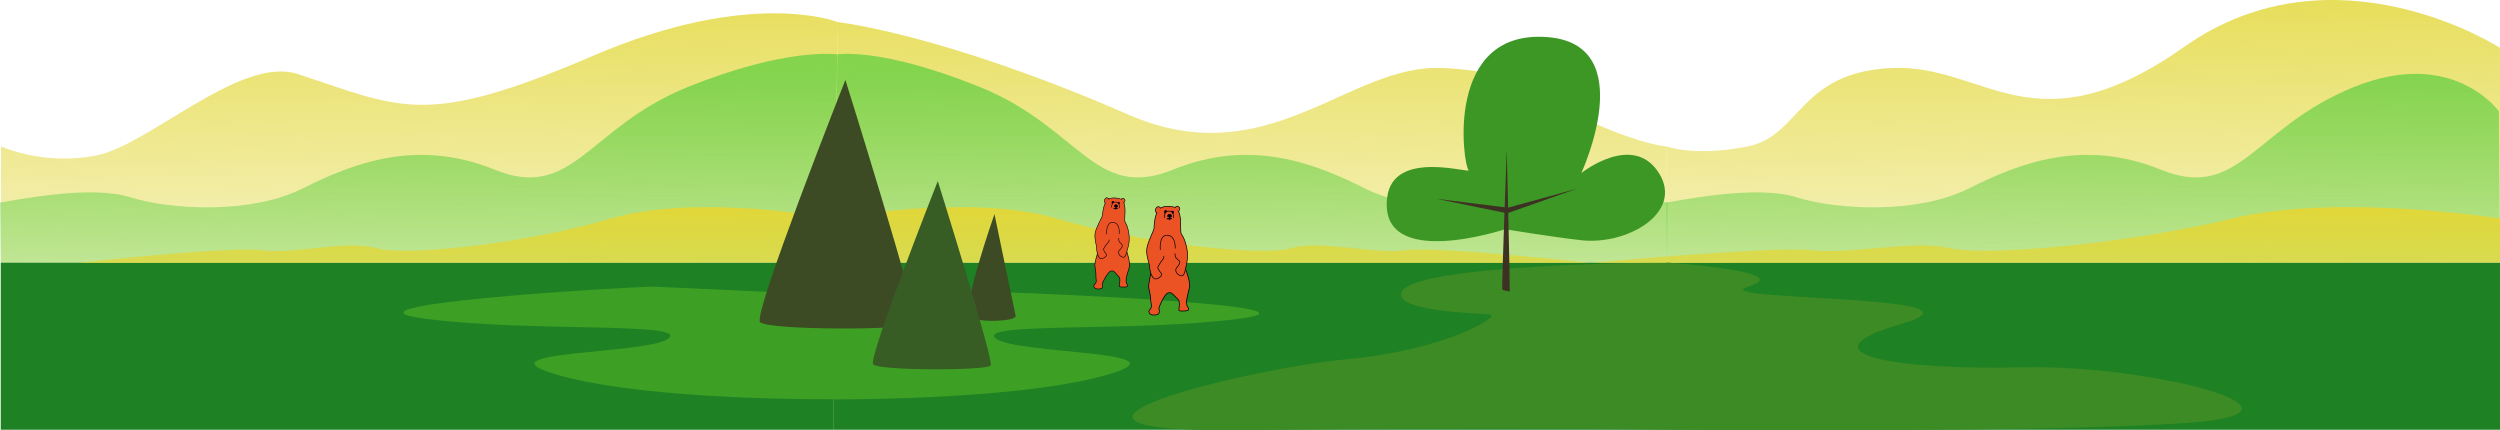 <?xml version="1.0" encoding="UTF-8" standalone="no"?>
<!-- Created with Inkscape (http://www.inkscape.org/) -->

<svg
   xmlns:dc="http://purl.org/dc/elements/1.1/"
   xmlns:cc="http://creativecommons.org/ns#"
   xmlns:rdf="http://www.w3.org/1999/02/22-rdf-syntax-ns#"
   xmlns:svg="http://www.w3.org/2000/svg"
   xmlns="http://www.w3.org/2000/svg"
   xmlns:xlink="http://www.w3.org/1999/xlink"
   xmlns:sodipodi="http://sodipodi.sourceforge.net/DTD/sodipodi-0.dtd"
   xmlns:inkscape="http://www.inkscape.org/namespaces/inkscape"
   width="630.651mm"
   height="108.541mm"
   viewBox="0 0 630.651 108.541"
   version="1.1"
   id="svg5403"
   inkscape:version="0.92.3 (2405546, 2018-03-11)"
   sodipodi:docname="stretchgrass.svg">
  <defs
     id="defs5397">
    <linearGradient
       inkscape:collect="always"
       id="linearGradient6010">
      <stop
         style="stop-color:#44ca35;stop-opacity:1;"
         offset="0"
         id="stop6006" />
      <stop
         style="stop-color:#44ca35;stop-opacity:0;"
         offset="1"
         id="stop6008" />
    </linearGradient>
    <linearGradient
       inkscape:collect="always"
       id="linearGradient5992">
      <stop
         style="stop-color:#e2d739;stop-opacity:1;"
         offset="0"
         id="stop5988" />
      <stop
         style="stop-color:#e2d739;stop-opacity:0;"
         offset="1"
         id="stop5990" />
    </linearGradient>
    <linearGradient
       inkscape:collect="always"
       xlink:href="#linearGradient5992"
       id="linearGradient5996"
       x1="107.442"
       y1="190.051"
       x2="106.676"
       y2="298.028"
       gradientUnits="userSpaceOnUse" />
    <linearGradient
       inkscape:collect="always"
       xlink:href="#linearGradient6010"
       id="linearGradient6014"
       x1="100.493"
       y1="208.477"
       x2="101.169"
       y2="302.021"
       gradientUnits="userSpaceOnUse" />
    <linearGradient
       inkscape:collect="always"
       xlink:href="#linearGradient5992"
       id="linearGradient6018"
       x1="101.562"
       y1="240.25"
       x2="101.562"
       y2="297.98"
       gradientUnits="userSpaceOnUse" />
    <linearGradient
       inkscape:collect="always"
       xlink:href="#linearGradient5992"
       id="linearGradient6164"
       gradientUnits="userSpaceOnUse"
       x1="107.442"
       y1="190.051"
       x2="106.676"
       y2="298.028"
       gradientTransform="scale(-1,1)" />
    <linearGradient
       inkscape:collect="always"
       xlink:href="#linearGradient5992"
       id="linearGradient6168"
       gradientUnits="userSpaceOnUse"
       x1="107.442"
       y1="190.051"
       x2="106.676"
       y2="298.028"
       gradientTransform="matrix(-1,0,0,1,420.31,0)" />
    <linearGradient
       inkscape:collect="always"
       xlink:href="#linearGradient6010"
       id="linearGradient6172"
       gradientUnits="userSpaceOnUse"
       x1="100.493"
       y1="208.477"
       x2="101.169"
       y2="302.021"
       gradientTransform="scale(-1,1)" />
    <linearGradient
       inkscape:collect="always"
       xlink:href="#linearGradient6010"
       id="linearGradient6176"
       gradientUnits="userSpaceOnUse"
       x1="100.493"
       y1="208.477"
       x2="101.169"
       y2="302.021"
       gradientTransform="matrix(-1,0,0,1,420.31,0)" />
    <linearGradient
       inkscape:collect="always"
       xlink:href="#linearGradient5992"
       id="linearGradient6180"
       gradientUnits="userSpaceOnUse"
       x1="101.562"
       y1="240.25"
       x2="101.562"
       y2="297.98"
       gradientTransform="scale(-1,1)" />
    <linearGradient
       inkscape:collect="always"
       xlink:href="#linearGradient5992"
       id="linearGradient6184"
       gradientUnits="userSpaceOnUse"
       x1="101.562"
       y1="240.25"
       x2="101.562"
       y2="297.98"
       gradientTransform="matrix(-1.203,0,0,1,420.31,0)" />
  </defs>
  <sodipodi:namedview
     id="base"
     pagecolor="#ffffff"
     bordercolor="#666666"
     borderopacity="1.0"
     inkscape:pageopacity="0.0"
     inkscape:pageshadow="2"
     inkscape:zoom="0.24748737"
     inkscape:cx="1026.1186"
     inkscape:cy="432.23435"
     inkscape:document-units="mm"
     inkscape:current-layer="svg5403"
     showgrid="false"
     inkscape:window-width="1600"
     inkscape:window-height="845"
     inkscape:window-x="0"
     inkscape:window-y="27"
     inkscape:window-maximized="1"
     inkscape:object-nodes="true"
     fit-margin-top="0"
     fit-margin-left="0"
     fit-margin-right="0"
     fit-margin-bottom="0" />
  <g
     inkscape:label="grass"
     inkscape:groupmode="layer"
     id="layer1"
     transform="translate(210.341,-188.973)"
     sodipodi:insensitive="true" />
  <g
     inkscape:groupmode="layer"
     id="layer5"
     inkscape:label="Layer 4"
     transform="translate(210.341,-188.973)"
     sodipodi:insensitive="true" />
  <g
     inkscape:groupmode="layer"
     id="layer4"
     inkscape:label="Layer 3"
     transform="translate(210.341,-188.973)"
     sodipodi:insensitive="true" />
  <g
     inkscape:groupmode="layer"
     id="layer3"
     inkscape:label="Layer 2"
     transform="translate(210.341,-188.973)"
     sodipodi:insensitive="true">
    <rect
       style="opacity:1;fill:#1e8124;fill-opacity:1;fill-rule:evenodd;stroke:none;stroke-width:1.123;stroke-linecap:round;stroke-linejoin:round;stroke-miterlimit:4;stroke-dasharray:none;stroke-dashoffset:0;stroke-opacity:1"
       id="rect5967"
       width="210.155"
       height="42.172"
       x="-1.824964e-08"
       y="255.206"
       ry="0" />
    <path
       style="opacity:0.823;fill:url(#linearGradient5996);fill-opacity:1;fill-rule:evenodd;stroke:none;stroke-width:1.323;stroke-linecap:round;stroke-linejoin:round;stroke-miterlimit:4;stroke-dasharray:none;stroke-dashoffset:0;stroke-opacity:1"
       d="m 1.056,194.568 c 0,0 26.378,2.865 73.245,23.321 35.26,15.389 55.592,-12.829 79.112,-11.76 23.52,1.069 26.059,8.419 38.353,13.898 12.448,5.547 18.308,5.88 18.308,5.88 l 0.081,29.3 H -1.8249636e-8 Z"
       id="path5975"
       inkscape:connector-curvature="0"
       sodipodi:nodetypes="cssscccc" />
    <path
       style="opacity:0.608;fill:url(#linearGradient6014);fill-opacity:1;fill-rule:evenodd;stroke:none;stroke-width:1.323;stroke-linecap:round;stroke-linejoin:round;stroke-miterlimit:4;stroke-dasharray:none;stroke-dashoffset:0;stroke-opacity:1"
       d="m 0.858,202.69 c 0,0 10.902,-1.907 36.025,8.249 25.123,10.156 28.865,28.865 48.643,20.847 19.778,-8.018 35.814,-1.604 48.643,4.811 12.829,6.414 33.141,5.345 43.298,2.138 10.156,-3.207 29.132,0.802 32.874,1.336 -0.038,4.976 -0.186,15.134 -0.186,15.134 H -1.8249636e-8 Z"
       id="path5973"
       inkscape:connector-curvature="0"
       sodipodi:nodetypes="cccsscccc" />
    <path
       style="opacity:1;fill:url(#linearGradient6018);fill-opacity:1;fill-rule:evenodd;stroke:none;stroke-width:1.323;stroke-linecap:round;stroke-linejoin:round;stroke-miterlimit:4;stroke-dasharray:none;stroke-dashoffset:0;stroke-opacity:1"
       d="m 0,244.081 c 0,0 34.211,-6.414 56.127,0 21.916,6.414 51.85,9.622 59.334,7.484 7.484,-2.138 20.312,1.604 28.865,0.535 8.553,-1.069 46.505,3.207 46.505,3.207 L -1.824964e-8,255.206 Z"
       id="path5971"
       inkscape:connector-curvature="0" />
    <path
       style="opacity:1;fill:#3d8b24;fill-opacity:1;fill-rule:evenodd;stroke:none;stroke-width:1.323;stroke-linecap:round;stroke-linejoin:round;stroke-miterlimit:4;stroke-dasharray:none;stroke-dashoffset:0;stroke-opacity:1"
       d="m 210.155,255.206 c 0,0 -63.5,0.217 -66.902,7.398 -2.065,5.043 19.715,5.364 22.361,5.742 2.646,0.378 -11.4,8.999 -36.346,11.267 -24.946,2.268 -91.47,18.632 -25.702,17.876 65.768,-0.756 106.589,-0.111 106.589,-0.111 z"
       id="path6086"
       inkscape:connector-curvature="0"
       sodipodi:nodetypes="ccssscc" />
    <path
       style="opacity:1;fill:#3d9f24;fill-opacity:1;fill-rule:evenodd;stroke:none;stroke-width:1.323;stroke-linecap:round;stroke-linejoin:round;stroke-miterlimit:4;stroke-dasharray:none;stroke-dashoffset:0;stroke-opacity:1"
       d="m 45.357,262.793 c 1.512,0 83.155,3.213 56.696,6.615 -26.458,3.402 -66.146,0.756 -61.232,4.914 4.914,4.158 50.649,3.024 27.214,9.449 -23.435,6.426 -70.385,5.947 -70.385,5.947 l 1.593,-26.358 z"
       id="path6088"
       inkscape:connector-curvature="0"
       sodipodi:nodetypes="cscsccc" />
    <rect
       ry="0"
       y="255.206"
       x="210.155"
       height="42.172"
       width="210.155"
       id="rect6160"
       style="opacity:1;fill:#1e8124;fill-opacity:1;fill-rule:evenodd;stroke:none;stroke-width:1.123;stroke-linecap:round;stroke-linejoin:round;stroke-miterlimit:4;stroke-dasharray:none;stroke-dashoffset:0;stroke-opacity:1" />
    <rect
       ry="0"
       y="255.206"
       x="-210.155"
       height="42.172"
       width="210.155"
       id="rect6158"
       style="opacity:1;fill:#1e8124;fill-opacity:1;fill-rule:evenodd;stroke:none;stroke-width:1.123;stroke-linecap:round;stroke-linejoin:round;stroke-miterlimit:4;stroke-dasharray:none;stroke-dashoffset:0;stroke-opacity:1" />
    <path
       inkscape:connector-curvature="0"
       id="path6156"
       d="m -45.433,261.281 c -9.638,0.189 -83.911,4.725 -57.452,8.126 26.458,3.402 66.146,0.756 61.232,4.914 -4.914,4.158 -50.649,3.024 -27.214,9.449 23.435,6.426 69.325,5.914 69.325,5.914 l -0.533,-26.325 z"
       style="opacity:1;fill:#3d9f24;fill-opacity:1;fill-rule:evenodd;stroke:none;stroke-width:1.323;stroke-linecap:round;stroke-linejoin:round;stroke-miterlimit:4;stroke-dasharray:none;stroke-dashoffset:0;stroke-opacity:1"
       sodipodi:nodetypes="cscsccc" />
    <path
       sodipodi:nodetypes="cssscccc"
       inkscape:connector-curvature="0"
       id="path6162"
       d="m 1.056,194.568 c 0,0 -21.583,-8.794 -61.803,8.483 -42.65,18.321 -48.36,13.11 -74.522,4.589 -14.397,-4.689 -37.348,17.861 -50.712,20.534 -13.363,2.673 -24.092,-2.268 -24.092,-2.268 l -0.081,29.3 H 1.0497217e-8 Z"
       style="opacity:0.823;fill:url(#linearGradient6164);fill-opacity:1;fill-rule:evenodd;stroke:none;stroke-width:1.323;stroke-linecap:round;stroke-linejoin:round;stroke-miterlimit:4;stroke-dasharray:none;stroke-dashoffset:0;stroke-opacity:1" />
    <path
       sodipodi:nodetypes="cssscccc"
       inkscape:connector-curvature="0"
       id="path6166"
       d="m 420.31,201.05 c 0,0 -41.694,-26.994 -79.646,-0.267 -37.952,26.727 -50.247,4.276 -73.766,5.345 -23.52,1.069 -22.985,17.105 -36.349,19.778 -13.363,2.673 -20.474,0 -20.474,0 l 0.081,29.3 H 420.31 Z"
       style="opacity:0.823;fill:url(#linearGradient6168);fill-opacity:1;fill-rule:evenodd;stroke:none;stroke-width:1.323;stroke-linecap:round;stroke-linejoin:round;stroke-miterlimit:4;stroke-dasharray:none;stroke-dashoffset:0;stroke-opacity:1" />
    <path
       sodipodi:nodetypes="cccsscccc"
       inkscape:connector-curvature="0"
       id="path6170"
       d="m 0.858,202.69 c 0,0 -12.618,-1.907 -37.741,8.249 -25.123,10.156 -28.865,28.865 -48.643,20.847 -19.778,-8.018 -35.814,-1.604 -48.643,4.811 -12.829,6.414 -33.141,5.345 -43.298,2.138 -10.156,-3.207 -29.132,0.802 -32.874,1.336 0.038,4.976 0.186,15.134 0.186,15.134 H 1.9999987e-8 Z"
       style="opacity:0.608;fill:url(#linearGradient6172);fill-opacity:1;fill-rule:evenodd;stroke:none;stroke-width:1.323;stroke-linecap:round;stroke-linejoin:round;stroke-miterlimit:4;stroke-dasharray:none;stroke-dashoffset:0;stroke-opacity:1" />
    <path
       sodipodi:nodetypes="cccsscccc"
       inkscape:connector-curvature="0"
       id="path6174"
       d="m 420.042,217.086 c 0,0 -11.493,-16.303 -36.616,-6.147 -25.123,10.156 -28.865,28.865 -48.643,20.847 -19.778,-8.018 -35.814,-1.604 -48.643,4.811 -12.829,6.414 -33.141,5.345 -43.298,2.138 -10.156,-3.207 -29.132,0.802 -32.874,1.336 0.038,4.976 0.186,15.134 0.186,15.134 H 420.31 Z"
       style="opacity:0.608;fill:url(#linearGradient6176);fill-opacity:1;fill-rule:evenodd;stroke:none;stroke-width:1.323;stroke-linecap:round;stroke-linejoin:round;stroke-miterlimit:4;stroke-dasharray:none;stroke-dashoffset:0;stroke-opacity:1" />
    <path
       inkscape:connector-curvature="0"
       id="path6178"
       d="m 1.9999959e-8,244.081 c 0,0 -34.211,-6.414 -56.127,0 -21.916,6.414 -51.85,9.622 -59.334,7.484 -7.484,-2.138 -20.312,1.604 -28.865,0.535 -8.553,-1.069 -46.505,3.207 -46.505,3.207 L 1.9999959e-8,255.206 Z"
       style="opacity:1;fill:url(#linearGradient6180);fill-opacity:1;fill-rule:evenodd;stroke:none;stroke-width:1.323;stroke-linecap:round;stroke-linejoin:round;stroke-miterlimit:4;stroke-dasharray:none;stroke-dashoffset:0;stroke-opacity:1" />
    <path
       inkscape:connector-curvature="0"
       id="path6182"
       d="m 420.31,244.081 c 0,0 -41.139,-6.414 -67.494,0 -26.355,6.414 -62.351,9.622 -71.351,7.484 -8.999,-2.138 -24.426,1.604 -34.711,0.535 -10.285,-1.069 -55.923,3.207 -55.923,3.207 l 229.479,-0.1 z"
       style="opacity:1;fill:url(#linearGradient6184);fill-opacity:1;fill-rule:evenodd;stroke:none;stroke-width:1.451;stroke-linecap:round;stroke-linejoin:round;stroke-miterlimit:4;stroke-dasharray:none;stroke-dashoffset:0;stroke-opacity:1" />
    <path
       style="opacity:1;fill:#3d8b24;fill-opacity:1;fill-rule:evenodd;stroke:none;stroke-width:1.323;stroke-linecap:round;stroke-linejoin:round;stroke-miterlimit:4;stroke-dasharray:none;stroke-dashoffset:0;stroke-opacity:1"
       d="m 210.155,255.206 c 0,0 33.076,2.243 20.602,6.023 -12.473,3.78 64.634,1.89 38.554,9.449 -26.08,7.56 -1.512,11.717 30.616,10.961 32.128,-0.756 78.241,11.339 41.955,13.985 -36.286,2.646 -131.727,1.754 -131.727,1.754"
       id="path13215"
       inkscape:connector-curvature="0"
       sodipodi:nodetypes="cssssc" />
  </g>
  <g
     inkscape:groupmode="layer"
     id="layer6"
     inkscape:label="trees"
     transform="translate(210.341,-188.973)"
     sodipodi:insensitive="true">
    <path
       style="opacity:1;fill:#3d9724;fill-opacity:1;fill-rule:evenodd;stroke:none;stroke-width:1.323;stroke-linecap:round;stroke-linejoin:round;stroke-miterlimit:4;stroke-dasharray:none;stroke-dashoffset:0;stroke-opacity:1"
       d="m 169.319,246.793 c 0,0 -31.864,10.598 -29.742,-7.915 1.452,-12.664 21.848,-5.729 20.512,-7.065 -1.336,-1.336 -6.133,-35.447 19.884,-33.485 23.657,1.785 8.59,34.3 8.59,34.3 0,0 13.138,-10.486 19.667,0.149 6.063,9.876 -8.107,18.106 -19.713,16.792 -7.628,-0.864 -19.198,-2.775 -19.198,-2.775 z"
       id="path6032"
       inkscape:connector-curvature="0"
       sodipodi:nodetypes="cssscssc" />
    <path
       style="opacity:1;fill:#3d3124;fill-opacity:1;fill-rule:evenodd;stroke:none;stroke-width:1.323;stroke-linecap:round;stroke-linejoin:round;stroke-miterlimit:4;stroke-dasharray:none;stroke-dashoffset:0;stroke-opacity:1"
       d="m 168.625,262.06 c -0.189,-0.567 1.134,-35.341 1.134,-35.341 0,0 0.85,35.53 0.756,35.719 -0.095,0.189 -1.89,-0.378 -1.89,-0.378 z"
       id="path6038"
       inkscape:connector-curvature="0" />
    <path
       style="opacity:1;fill:#3d3124;fill-opacity:1;fill-rule:evenodd;stroke:none;stroke-width:1.323;stroke-linecap:round;stroke-linejoin:round;stroke-miterlimit:4;stroke-dasharray:none;stroke-dashoffset:0;stroke-opacity:1"
       d="m 170.043,241.366 c 0.472,-0.095 17.481,-4.819 17.481,-4.819 l -17.67,6.237 -17.954,-3.685 z"
       id="path6040"
       inkscape:connector-curvature="0" />
    <path
       style="opacity:1;fill:#3d4b24;fill-opacity:1;fill-rule:evenodd;stroke:none;stroke-width:1.323;stroke-linecap:round;stroke-linejoin:round;stroke-miterlimit:4;stroke-dasharray:none;stroke-dashoffset:0;stroke-opacity:1"
       d="m 40.523,243 c 0,0 -8.553,24.322 -6.147,25.925 2.405,1.604 11.76,1.069 11.493,-0.267 -0.267,-1.336 -5.345,-25.658 -5.345,-25.658 z"
       id="path6026"
       inkscape:connector-curvature="0" />
    <path
       inkscape:connector-curvature="0"
       id="path6186"
       d="m 2.914,209.134 c 0,0 -23.3,58.956 -21.535,61.075 1.765,2.118 38.128,2.118 39.187,0.353 1.059,-1.765 -17.652,-61.428 -17.652,-61.428 z"
       style="opacity:1;fill:#3d4b24;fill-opacity:1;fill-rule:evenodd;stroke:none;stroke-width:1.747;stroke-linecap:round;stroke-linejoin:round;stroke-miterlimit:4;stroke-dasharray:none;stroke-dashoffset:0;stroke-opacity:1" />
    <path
       style="opacity:1;fill:#375c24;fill-opacity:1;fill-rule:evenodd;stroke:none;stroke-width:1.323;stroke-linecap:round;stroke-linejoin:round;stroke-miterlimit:4;stroke-dasharray:none;stroke-dashoffset:0;stroke-opacity:1"
       d="m 26.223,234.658 c 0,0 -17.64,44.634 -16.303,46.238 1.336,1.604 28.865,1.604 29.667,0.267 0.802,-1.336 -13.364,-46.505 -13.364,-46.505 z"
       id="path6024"
       inkscape:connector-curvature="0" />
  </g>
  <g
     inkscape:groupmode="layer"
     id="layer8"
     inkscape:label="bears">
    <g
       transform="translate(203.258,0.084)"
       id="g13135">
      <path
         sodipodi:nodetypes="cssssssssssssc"
         inkscape:connector-curvature="0"
         id="path4337"
         d="m 87.068,68.88 c 0,0 -0.708,2.84 -0.547,3.668 0.142,0.731 0.289,1.303 0.351,1.644 0.161,0.882 0.087,1.531 0.306,2.571 0.219,1.04 -0.719,1.394 -0.63,1.779 0.137,0.589 0.63,1.013 1.834,0.794 1.204,-0.219 0.712,-1.204 0.712,-1.642 0,-0.438 1.423,-3.503 2.19,-3.832 0.766,-0.328 1.236,0.129 1.752,0.712 0.848,0.958 1.204,0.702 1.204,2.135 0,1.369 -0.547,1.67 0.712,1.67 1.15,0 2.134,-0.091 1.396,-1.04 -0.766,-0.985 0.246,-3.804 0.465,-4.954 0.219,-1.15 -0.592,-3.588 -0.976,-4.464 l -2.439,-6.972 -4.238,0.387 z"
         style="fill:#ec5324;fill-opacity:1;stroke:#000006;stroke-width:0.197;stroke-linecap:round;stroke-linejoin:round;stroke-miterlimit:4;stroke-dasharray:none;stroke-opacity:1" />
      <path
         sodipodi:nodetypes="ccsccsscccsccccccc"
         inkscape:connector-curvature="0"
         id="path4339"
         d="m 90.333,64.552 c 0,0 0.05,0.498 -0.299,0.846 -0.348,0.348 -1.194,1.792 -1.244,1.991 -0.05,0.199 0.547,1.095 0.946,1.543 0.398,0.448 -1.045,1.642 -1.792,1.294 -0.746,-0.348 -1.244,-2.438 -1.194,-2.936 0.05,-0.498 -0.846,-2.687 -0.746,-4.329 0.1,-1.642 1.792,-4.927 1.841,-5.325 0.05,-0.398 0.05,-3.931 1.443,-5.076 1.393,-1.145 3.971,-0.289 3.981,-0.299 0.024,0.019 1.244,0.597 1.294,3.732 0.05,3.135 -0.05,2.488 0.547,3.533 0.597,1.045 1.592,3.931 1.045,6.519 -0.547,2.588 -0.647,3.782 -1.692,3.384 -1.045,-0.398 -1.443,-1.443 -0.846,-2.04 0.597,-0.597 0.846,-1.294 0.697,-1.543 -0.149,-0.249 -0.995,-0.846 -1.045,-1.095 -0.05,-0.249 -0.149,-0.846 -0.149,-0.846"
         style="fill:#ec5324;fill-opacity:1;stroke:#000006;stroke-width:0.18;stroke-linecap:round;stroke-linejoin:round;stroke-miterlimit:4;stroke-dasharray:none;stroke-opacity:1" />
      <path
         sodipodi:nodetypes="csc"
         inkscape:connector-curvature="0"
         id="path4341"
         d="m 93.164,52.325 c 0,0 0.317,-0.7 0.951,-0.212 0.634,0.488 -0.144,1.165 -0.144,1.165"
         style="fill:#ec5324;fill-opacity:1;stroke:#000006;stroke-width:0.176;stroke-linecap:butt;stroke-linejoin:round;stroke-miterlimit:4;stroke-dasharray:none;stroke-opacity:1" />
      <path
         sodipodi:nodetypes="ccc"
         inkscape:connector-curvature="0"
         id="path4343"
         d="m 89.545,52.482 c 0,0 -0.432,-0.731 -0.969,-0.292 -0.537,0.439 -0.406,1.317 0.034,1.512"
         style="fill:#ec5324;fill-opacity:1;stroke:#000006;stroke-width:0.176;stroke-linecap:butt;stroke-linejoin:round;stroke-miterlimit:4;stroke-dasharray:none;stroke-opacity:1" />
      <path
         inkscape:connector-curvature="0"
         id="path4345"
         d="m 89.432,62.881 c -0.017,-0.103 -0.31,-3.605 1.656,-3.622 1.966,-0.017 2.156,2.432 2.122,3.277"
         style="fill:#ec5324;fill-opacity:1;stroke:#000006;stroke-width:0.176;stroke-linecap:round;stroke-linejoin:round;stroke-miterlimit:4;stroke-dasharray:none;stroke-opacity:1" />
      <path
         inkscape:connector-curvature="0"
         id="path4347"
         d="m 91.139,53.239 c 0,0 -0.224,-0.362 -0.517,-0.155 -0.293,0.207 0.01,0.698 0.01,0.698"
         style="fill:#00000b;fill-opacity:1;stroke:#00000b;stroke-width:0.176;stroke-linecap:round;stroke-linejoin:round;stroke-miterlimit:4;stroke-dasharray:none;stroke-opacity:1"
         sodipodi:nodetypes="ccc" />
      <path
         inkscape:connector-curvature="0"
         id="path4349"
         d="m 92.209,53.325 c 0,0 0.276,-0.276 0.483,-0.103 0.207,0.172 0.034,0.483 -0.086,0.569"
         style="fill:#00000b;fill-opacity:1;stroke:#00000b;stroke-width:0.176;stroke-linecap:round;stroke-linejoin:round;stroke-miterlimit:4;stroke-dasharray:none;stroke-opacity:1" />
      <path
         inkscape:connector-curvature="0"
         id="path4351"
         d="m 90.484,54.826 c 0,0 -0.172,-1.587 1.069,-1.656 1.242,-0.069 1.225,1.311 1.225,1.69"
         style="fill:#ec5324;fill-opacity:1;stroke:#000006;stroke-width:0.176;stroke-linecap:round;stroke-linejoin:round;stroke-miterlimit:4;stroke-dasharray:none;stroke-opacity:1" />
      <path
         sodipodi:nodetypes="ccccccc"
         inkscape:connector-curvature="0"
         id="path4353"
         d="m 91.795,54.947 -0.224,-0.379 -0.276,-0.052 c 0,0 -0.052,-0.535 0.448,-0.552 0.5,-0.017 0.5,0.397 0.5,0.535 7.09e-4,0.152 0.014,0.127 -0.241,0.121 z"
         style="fill:#00000b;fill-opacity:1;stroke:#00000b;stroke-width:0.176;stroke-linecap:round;stroke-linejoin:round;stroke-miterlimit:4;stroke-dasharray:none;stroke-opacity:1" />
      <path
         sodipodi:nodetypes="ccccccc"
         inkscape:connector-curvature="0"
         id="path4355"
         d="m 91.087,55.136 c 0,0 0.362,-0.207 0.707,-0.19 0.345,0.017 0.535,0.19 0.535,0.19 0,0 -0.552,-0.103 -0.586,0.138 l -0.017,0.103 c 0,0 0.086,-0.328 -0.638,-0.241 z"
         style="fill:#00000b;fill-opacity:1;stroke:#00000b;stroke-width:0.176;stroke-linecap:round;stroke-linejoin:round;stroke-miterlimit:4;stroke-dasharray:none;stroke-opacity:1" />
      <path
         style="fill:#ec5324;fill-opacity:1;stroke:#00000d;stroke-width:0.167;stroke-linecap:round;stroke-linejoin:round;stroke-miterlimit:4;stroke-dasharray:none;stroke-opacity:1"
         d="m 73.575,63.918 c 0,0 -0.739,2.362 -0.644,3.068 0.084,0.624 0.179,1.114 0.215,1.405 0.092,0.753 -0.003,1.296 0.131,2.185 0.133,0.889 -0.676,1.141 -0.619,1.47 0.087,0.504 0.481,0.886 1.508,0.761 1.027,-0.125 0.66,-0.981 0.682,-1.351 0.022,-0.37 1.375,-2.886 2.038,-3.126 0.663,-0.239 1.037,0.17 1.443,0.687 0.669,0.851 0.982,0.652 0.911,1.861 -0.068,1.155 -0.545,1.382 0.518,1.444 0.97,0.057 1.805,0.029 1.23,-0.809 -0.598,-0.87 0.396,-3.199 0.638,-4.158 0.242,-0.959 -0.322,-3.058 -0.602,-3.816 l -1.713,-6.006 -3.596,0.117 z"
         id="path13064"
         inkscape:connector-curvature="0"
         sodipodi:nodetypes="cssssssssssssc" />
      <path
         style="fill:#ec5324;fill-opacity:1;stroke:#00000d;stroke-width:0.152;stroke-linecap:round;stroke-linejoin:round;stroke-miterlimit:4;stroke-dasharray:none;stroke-opacity:1"
         d="m 76.545,60.427 c 0,0 0.017,0.422 -0.294,0.699 -0.311,0.277 -1.097,1.453 -1.149,1.618 -0.052,0.166 0.408,0.951 0.722,1.349 0.314,0.398 -0.963,1.334 -1.576,1.003 -0.613,-0.331 -0.929,-2.12 -0.863,-2.537 0.067,-0.418 -0.581,-2.31 -0.415,-3.691 0.165,-1.381 1.756,-4.069 1.818,-4.403 0.062,-0.334 0.237,-3.316 1.47,-4.213 1.233,-0.897 3.366,-0.047 3.375,-0.055 0.019,0.017 1.02,0.566 0.907,3.214 -0.113,2.648 -0.165,2.098 0.287,3.009 0.452,0.912 1.149,3.397 0.559,5.554 -0.59,2.157 -0.733,3.16 -1.596,2.772 -0.862,-0.388 -1.147,-1.29 -0.613,-1.764 0.534,-0.474 0.778,-1.05 0.664,-1.267 -0.114,-0.217 -0.798,-0.763 -0.828,-0.976 -0.03,-0.212 -0.084,-0.721 -0.084,-0.721"
         id="path13066"
         inkscape:connector-curvature="0"
         sodipodi:nodetypes="ccsccsscccsccccccc" />
      <path
         style="fill:#ec5324;fill-opacity:1;stroke:#00000d;stroke-width:0.149;stroke-linecap:butt;stroke-linejoin:round;stroke-miterlimit:4;stroke-dasharray:none;stroke-opacity:1"
         d="m 79.54,50.248 c 0,0 0.302,-0.575 0.813,-0.132 0.511,0.443 -0.179,0.976 -0.179,0.976"
         id="path13068"
         inkscape:connector-curvature="0"
         sodipodi:nodetypes="csc" />
      <path
         style="fill:#ec5324;fill-opacity:1;stroke:#00000d;stroke-width:0.149;stroke-linecap:butt;stroke-linejoin:round;stroke-miterlimit:4;stroke-dasharray:none;stroke-opacity:1"
         d="m 76.479,50.201 c 0,0 -0.329,-0.638 -0.803,-0.294 -0.475,0.344 -0.408,1.092 -0.047,1.278"
         id="path13070"
         inkscape:connector-curvature="0"
         sodipodi:nodetypes="ccc" />
      <path
         style="fill:#ec5324;fill-opacity:1;stroke:#00000d;stroke-width:0.149;stroke-linecap:round;stroke-linejoin:round;stroke-miterlimit:4;stroke-dasharray:none;stroke-opacity:1"
         d="m 75.867,58.972 c -0.009,-0.088 -0.083,-3.058 1.577,-2.975 1.66,0.083 1.699,2.16 1.628,2.871"
         id="path13072"
         inkscape:connector-curvature="0" />
      <path
         sodipodi:nodetypes="ccc"
         style="fill:#000000;fill-opacity:1;stroke:#00000d;stroke-width:0.149;stroke-linecap:round;stroke-linejoin:round;stroke-miterlimit:4;stroke-dasharray:none;stroke-opacity:1"
         d="m 77.786,50.919 c 0,0 -0.171,-0.317 -0.429,-0.157 -0.258,0.16 -0.026,0.589 -0.026,0.589"
         id="path13074"
         inkscape:connector-curvature="0" />
      <path
         style="fill:#000000;fill-opacity:1;stroke:#00000d;stroke-width:0.149;stroke-linecap:round;stroke-linejoin:round;stroke-miterlimit:4;stroke-dasharray:none;stroke-opacity:1"
         d="m 78.684,51.045 c 0,0 0.247,-0.219 0.413,-0.063 0.166,0.156 0.005,0.409 -0.101,0.476"
         id="path13076"
         inkscape:connector-curvature="0" />
      <path
         style="fill:#ec5324;fill-opacity:1;stroke:#00000d;stroke-width:0.149;stroke-linecap:round;stroke-linejoin:round;stroke-miterlimit:4;stroke-dasharray:none;stroke-opacity:1"
         d="m 77.154,52.226 c 0,0 -0.067,-1.348 0.985,-1.345 1.052,0.003 0.969,1.167 0.95,1.487"
         id="path13078"
         inkscape:connector-curvature="0" />
      <path
         style="fill:#000000;fill-opacity:1;stroke:#00000d;stroke-width:0.149;stroke-linecap:round;stroke-linejoin:round;stroke-miterlimit:4;stroke-dasharray:none;stroke-opacity:1"
         d="m 78.255,52.393 -0.17,-0.331 -0.23,-0.057 c 0,0 -0.017,-0.454 0.406,-0.444 0.423,0.01 0.403,0.36 0.396,0.476 -0.007,0.128 0.006,0.108 -0.21,0.09 z"
         id="path13080"
         inkscape:connector-curvature="0"
         sodipodi:nodetypes="ccccccc" />
      <path
         style="fill:#000000;fill-opacity:1;stroke:#00000d;stroke-width:0.149;stroke-linecap:round;stroke-linejoin:round;stroke-miterlimit:4;stroke-dasharray:none;stroke-opacity:1"
         d="m 77.648,52.518 c 0,0 0.316,-0.157 0.606,-0.125 0.29,0.032 0.442,0.187 0.442,0.187 0,0 -0.461,-0.115 -0.502,0.087 l -0.02,0.086 c 0,0 0.089,-0.272 -0.527,-0.235 z"
         id="path13082"
         inkscape:connector-curvature="0"
         sodipodi:nodetypes="ccccccc" />
    </g>
  </g>
</svg>
